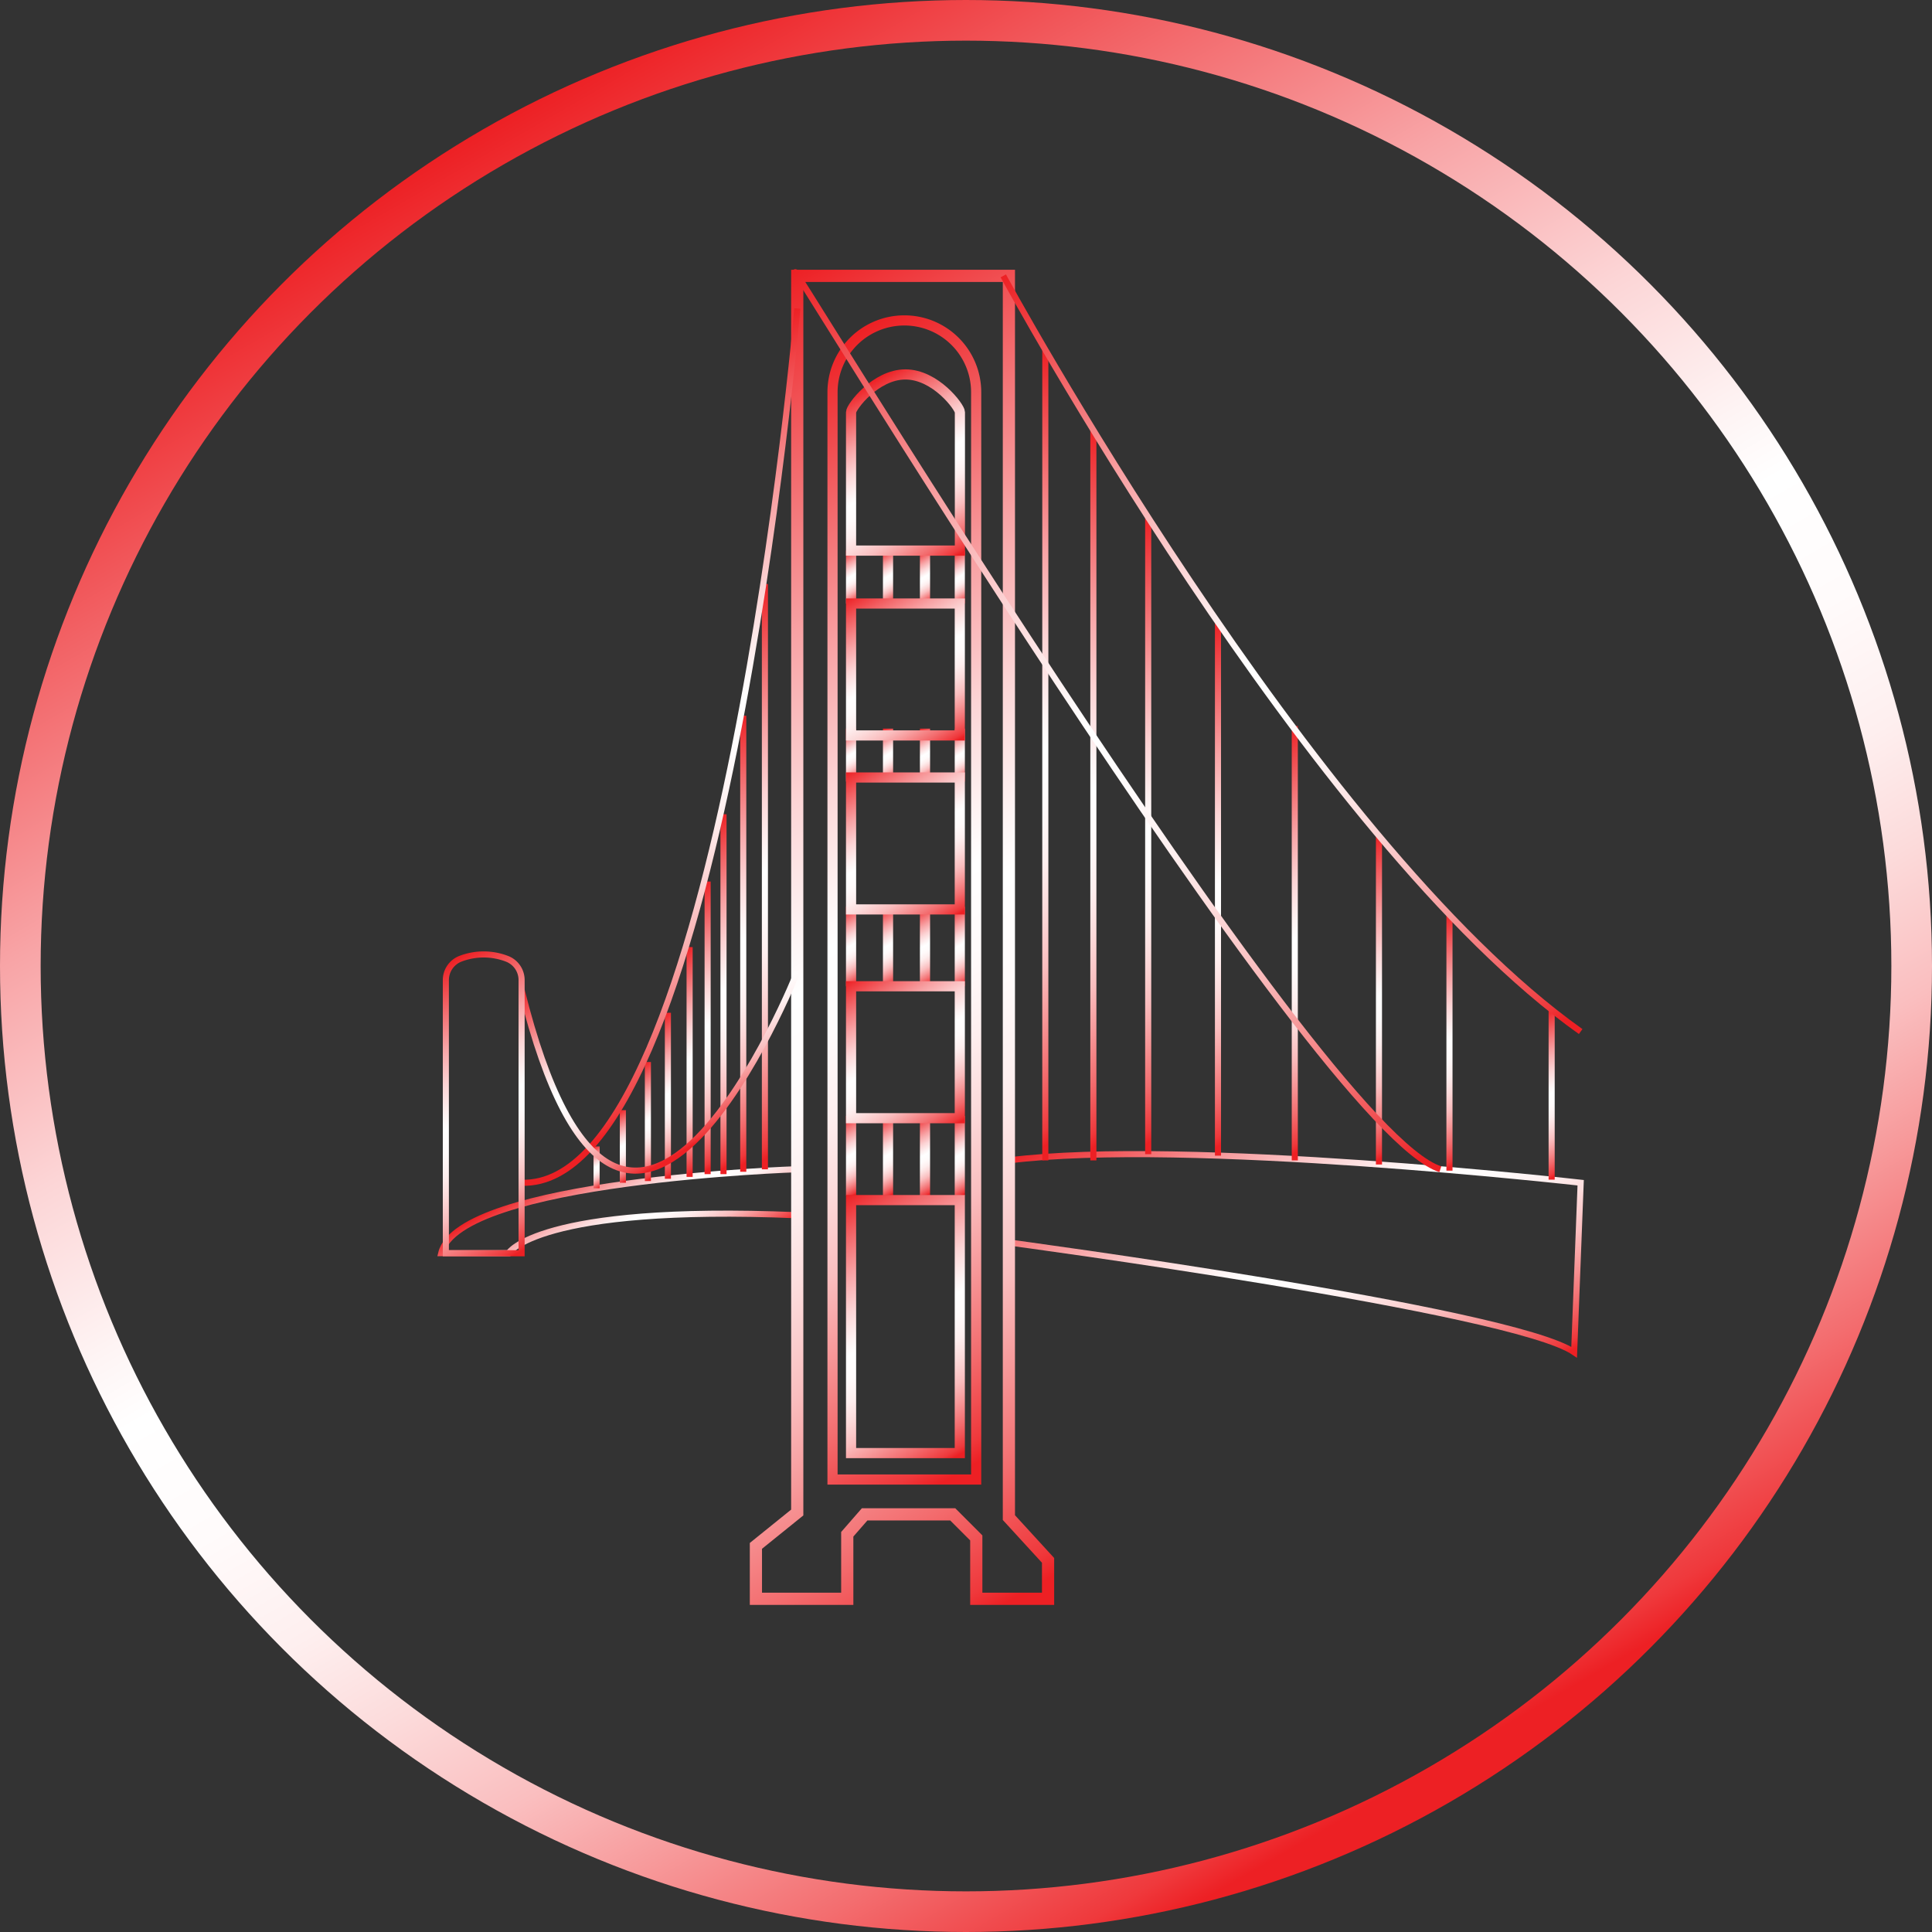 <svg xmlns="http://www.w3.org/2000/svg" xmlns:xlink="http://www.w3.org/1999/xlink" viewBox="0 0 950.68 950.68"><rect x="0" y="0" width="950.68" height="950.68" fill="#333333" stroke="none"/><defs><style>.cls-1,.cls-10,.cls-11,.cls-12,.cls-13,.cls-14,.cls-15,.cls-16,.cls-17,.cls-18,.cls-19,.cls-2,.cls-20,.cls-21,.cls-22,.cls-23,.cls-24,.cls-25,.cls-26,.cls-27,.cls-28,.cls-29,.cls-3,.cls-30,.cls-31,.cls-32,.cls-33,.cls-34,.cls-35,.cls-36,.cls-37,.cls-38,.cls-39,.cls-4,.cls-40,.cls-41,.cls-42,.cls-43,.cls-44,.cls-45,.cls-46,.cls-47,.cls-48,.cls-5,.cls-6,.cls-7,.cls-8,.cls-9{fill:none;stroke-miterlimit:10;}.cls-1,.cls-10,.cls-11,.cls-12,.cls-13,.cls-14,.cls-15,.cls-16,.cls-2,.cls-21,.cls-22,.cls-3,.cls-4,.cls-45,.cls-46,.cls-47,.cls-48,.cls-5,.cls-6,.cls-7,.cls-8,.cls-9{stroke-width:5px;}.cls-1{stroke:url(#linear-gradient);}.cls-2{stroke:url(#linear-gradient-2);}.cls-3{stroke:url(#linear-gradient-3);}.cls-4{stroke:url(#linear-gradient-4);}.cls-5{stroke:url(#linear-gradient-5);}.cls-6{stroke:url(#linear-gradient-6);}.cls-7{stroke:url(#linear-gradient-7);}.cls-8{stroke:url(#linear-gradient-8);}.cls-9{stroke:url(#linear-gradient-9);}.cls-10{stroke:url(#linear-gradient-10);}.cls-11{stroke:url(#linear-gradient-11);}.cls-12{stroke:url(#linear-gradient-12);}.cls-13{stroke:url(#linear-gradient-13);}.cls-14{stroke:url(#linear-gradient-14);}.cls-15{stroke:url(#linear-gradient-15);}.cls-16{stroke:url(#linear-gradient-16);}.cls-17,.cls-18,.cls-23,.cls-24,.cls-25,.cls-26,.cls-27,.cls-28,.cls-29,.cls-30,.cls-31,.cls-32,.cls-33,.cls-34,.cls-35,.cls-36,.cls-37,.cls-38,.cls-39,.cls-40,.cls-41,.cls-42,.cls-43,.cls-44{stroke-width:3px;}.cls-17{stroke:url(#linear-gradient-17);}.cls-18{stroke:url(#linear-gradient-18);}.cls-19{stroke-width:20px;stroke:url(#linear-gradient-19);}.cls-20{stroke-width:6px;stroke:url(#linear-gradient-20);}.cls-21{stroke:url(#linear-gradient-21);}.cls-22{stroke:url(#linear-gradient-22);}.cls-23{stroke:url(#linear-gradient-23);}.cls-24{stroke:url(#linear-gradient-24);}.cls-25{stroke:url(#linear-gradient-25);}.cls-26{stroke:url(#linear-gradient-26);}.cls-27{stroke:url(#linear-gradient-27);}.cls-28{stroke:url(#linear-gradient-28);}.cls-29{stroke:url(#linear-gradient-29);}.cls-30{stroke:url(#linear-gradient-30);}.cls-31{stroke:url(#linear-gradient-31);}.cls-32{stroke:url(#linear-gradient-32);}.cls-33{stroke:url(#linear-gradient-33);}.cls-34{stroke:url(#linear-gradient-34);}.cls-35{stroke:url(#linear-gradient-35);}.cls-36{stroke:url(#linear-gradient-36);}.cls-37{stroke:url(#linear-gradient-37);}.cls-38{stroke:url(#linear-gradient-38);}.cls-39{stroke:url(#linear-gradient-39);}.cls-40{stroke:url(#linear-gradient-40);}.cls-41{stroke:url(#linear-gradient-41);}.cls-42{stroke:url(#linear-gradient-42);}.cls-43{stroke:url(#linear-gradient-43);}.cls-44{stroke:url(#linear-gradient-44);}.cls-45{stroke:url(#linear-gradient-45);}.cls-46{stroke:url(#linear-gradient-46);}.cls-47{stroke:url(#linear-gradient-47);}.cls-48{stroke:url(#linear-gradient-48);}</style><linearGradient id="linear-gradient" x1="412.52" y1="273.1" x2="425.04" y2="294.79" gradientUnits="userSpaceOnUse"><stop offset="0" stop-color="#ed2024"/><stop offset="0.12" stop-color="#f26164"/><stop offset="0.25" stop-color="#f8a4a6"/><stop offset="0.36" stop-color="#fcd5d6"/><stop offset="0.45" stop-color="#fef4f4"/><stop offset="0.49" stop-color="#fff"/><stop offset="0.56" stop-color="#fffbfb"/><stop offset="0.63" stop-color="#feefef"/><stop offset="0.69" stop-color="#fcdbdb"/><stop offset="0.76" stop-color="#fabebf"/><stop offset="0.82" stop-color="#f79a9b"/><stop offset="0.89" stop-color="#f36d6f"/><stop offset="0.96" stop-color="#ef393c"/><stop offset="0.98" stop-color="#ed2024"/></linearGradient><linearGradient id="linear-gradient-2" x1="430.71" y1="273.1" x2="443.24" y2="294.79" xlink:href="#linear-gradient"/><linearGradient id="linear-gradient-3" x1="448.9" y1="273.1" x2="461.43" y2="294.79" xlink:href="#linear-gradient"/><linearGradient id="linear-gradient-4" x1="466.02" y1="273.1" x2="478.55" y2="294.79" xlink:href="#linear-gradient"/><linearGradient id="linear-gradient-5" x1="412.52" y1="360.71" x2="425.04" y2="382.41" xlink:href="#linear-gradient"/><linearGradient id="linear-gradient-6" x1="430.71" y1="360.71" x2="443.24" y2="382.41" xlink:href="#linear-gradient"/><linearGradient id="linear-gradient-7" x1="448.9" y1="360.71" x2="461.43" y2="382.41" xlink:href="#linear-gradient"/><linearGradient id="linear-gradient-8" x1="466.02" y1="360.71" x2="478.55" y2="382.41" xlink:href="#linear-gradient"/><linearGradient id="linear-gradient-9" x1="409.68" y1="449.96" x2="427.88" y2="481.49" xlink:href="#linear-gradient"/><linearGradient id="linear-gradient-10" x1="427.87" y1="449.96" x2="446.07" y2="481.49" xlink:href="#linear-gradient"/><linearGradient id="linear-gradient-11" x1="446.06" y1="449.96" x2="464.27" y2="481.49" xlink:href="#linear-gradient"/><linearGradient id="linear-gradient-12" x1="463.18" y1="449.96" x2="481.39" y2="481.49" xlink:href="#linear-gradient"/><linearGradient id="linear-gradient-13" x1="409.68" y1="552.9" x2="427.88" y2="584.43" xlink:href="#linear-gradient"/><linearGradient id="linear-gradient-14" x1="427.87" y1="552.9" x2="446.07" y2="584.43" xlink:href="#linear-gradient"/><linearGradient id="linear-gradient-15" x1="446.06" y1="552.9" x2="464.27" y2="584.43" xlink:href="#linear-gradient"/><linearGradient id="linear-gradient-16" x1="463.18" y1="552.9" x2="481.39" y2="584.43" xlink:href="#linear-gradient"/><linearGradient id="linear-gradient-17" x1="312.37" y1="592.39" x2="352.68" y2="662.22" xlink:href="#linear-gradient"/><linearGradient id="linear-gradient-18" x1="614.57" y1="539.52" x2="727.49" y2="735.11" xlink:href="#linear-gradient"/><linearGradient id="linear-gradient-19" x1="237.63" y1="63.62" x2="713.05" y2="887.06" xlink:href="#linear-gradient"/><linearGradient id="linear-gradient-20" x1="280.74" y1="195.41" x2="597.58" y2="744.19" xlink:href="#linear-gradient"/><linearGradient id="linear-gradient-21" x1="336.54" y1="250.82" x2="597.67" y2="703.11" xlink:href="#linear-gradient"/><linearGradient id="linear-gradient-22" x1="444.35" y1="217.39" x2="493.06" y2="301.77" xlink:href="#linear-gradient"/><linearGradient id="linear-gradient-23" x1="427.64" y1="221.33" x2="601.11" y2="521.79" xlink:href="#linear-gradient"/><linearGradient id="linear-gradient-24" x1="459.83" y1="255.91" x2="616.19" y2="526.73" xlink:href="#linear-gradient"/><linearGradient id="linear-gradient-25" x1="496.78" y1="293.14" x2="633.19" y2="529.42" xlink:href="#linear-gradient"/><linearGradient id="linear-gradient-26" x1="542.15" y1="338.41" x2="656.52" y2="536.51" xlink:href="#linear-gradient"/><linearGradient id="linear-gradient-27" x1="590.47" y1="383.32" x2="683.78" y2="544.93" xlink:href="#linear-gradient"/><linearGradient id="linear-gradient-28" x1="643.16" y1="430.85" x2="713.94" y2="553.45" xlink:href="#linear-gradient"/><linearGradient id="linear-gradient-29" x1="685.61" y1="465.24" x2="740.87" y2="560.96" xlink:href="#linear-gradient"/><linearGradient id="linear-gradient-30" x1="745.04" y1="506.64" x2="782" y2="570.66" xlink:href="#linear-gradient"/><linearGradient id="linear-gradient-31" x1="438.49" y1="143.85" x2="710.26" y2="614.57" xlink:href="#linear-gradient"/><linearGradient id="linear-gradient-32" x1="544.17" y1="145.44" x2="776.55" y2="547.94" xlink:href="#linear-gradient"/><linearGradient id="linear-gradient-33" x1="313.66" y1="322.73" x2="439.12" y2="540.03" xlink:href="#linear-gradient"/><linearGradient id="linear-gradient-34" x1="316.77" y1="379.58" x2="414.69" y2="549.19" xlink:href="#linear-gradient"/><linearGradient id="linear-gradient-35" x1="317.29" y1="422.16" x2="394.72" y2="556.27" xlink:href="#linear-gradient"/><linearGradient id="linear-gradient-36" x1="316.65" y1="451.12" x2="379.75" y2="560.41" xlink:href="#linear-gradient"/><linearGradient id="linear-gradient-37" x1="314.48" y1="479.51" x2="364.19" y2="565.63" xlink:href="#linear-gradient"/><linearGradient id="linear-gradient-38" x1="310.59" y1="507.91" x2="346.72" y2="570.48" xlink:href="#linear-gradient"/><linearGradient id="linear-gradient-39" x1="305.75" y1="529.25" x2="331.87" y2="574.49" xlink:href="#linear-gradient"/><linearGradient id="linear-gradient-40" x1="298.39" y1="550.09" x2="314.6" y2="578.17" xlink:href="#linear-gradient"/><linearGradient id="linear-gradient-41" x1="288.73" y1="566.05" x2="298.39" y2="582.78" xlink:href="#linear-gradient"/><linearGradient id="linear-gradient-42" x1="272.71" y1="258.74" x2="428.85" y2="529.18" xlink:href="#linear-gradient"/><linearGradient id="linear-gradient-43" x1="328.65" y1="484.12" x2="384.03" y2="580.04" xlink:href="#linear-gradient"/><linearGradient id="linear-gradient-44" x1="225.78" y1="509.26" x2="297.88" y2="634.15" xlink:href="#linear-gradient"/><linearGradient id="linear-gradient-45" x1="423.08" y1="290.54" x2="467.98" y2="368.31" xlink:href="#linear-gradient"/><linearGradient id="linear-gradient-46" x1="423.08" y1="376.15" x2="467.98" y2="453.92" xlink:href="#linear-gradient"/><linearGradient id="linear-gradient-47" x1="423.08" y1="478.88" x2="467.98" y2="556.65" xlink:href="#linear-gradient"/><linearGradient id="linear-gradient-48" x1="410.19" y1="591.55" x2="480.88" y2="714" xlink:href="#linear-gradient"/></defs><title>elevation</title><g id="elevation"><line class="cls-1" x1="418.78" y1="270.93" x2="418.78" y2="296.97"/><line class="cls-2" x1="436.97" y1="270.93" x2="436.97" y2="296.97"/><line class="cls-3" x1="455.16" y1="270.93" x2="455.16" y2="296.97"/><line class="cls-4" x1="472.29" y1="270.93" x2="472.29" y2="296.97"/><line class="cls-5" x1="418.78" y1="358.54" x2="418.78" y2="384.58"/><line class="cls-6" x1="436.97" y1="358.54" x2="436.97" y2="384.58"/><line class="cls-7" x1="455.16" y1="358.54" x2="455.16" y2="384.58"/><line class="cls-8" x1="472.29" y1="358.54" x2="472.29" y2="384.58"/><line class="cls-9" x1="418.78" y1="446.15" x2="418.78" y2="485.31"/><line class="cls-10" x1="436.97" y1="446.15" x2="436.97" y2="485.31"/><line class="cls-11" x1="455.16" y1="446.15" x2="455.16" y2="485.31"/><line class="cls-12" x1="472.29" y1="446.15" x2="472.29" y2="485.31"/><line class="cls-13" x1="418.78" y1="549.09" x2="418.78" y2="588.24"/><line class="cls-14" x1="436.97" y1="549.09" x2="436.97" y2="588.24"/><line class="cls-15" x1="455.16" y1="549.09" x2="455.16" y2="588.24"/><line class="cls-16" x1="472.29" y1="549.09" x2="472.29" y2="588.24"/><path class="cls-17" d="M417,600s-166.67,5.4-175.23,41.31H274.9s13.91-24,142.06-18.67V600" transform="translate(-24.66 -24.66)"/><path class="cls-18" d="M802.46,606.65s-194.56-22-281.35-11v40.4s247.64,33.17,278.14,54Z" transform="translate(-24.66 -24.66)"/><circle class="cls-19" cx="475.34" cy="475.34" r="465.34"/><polygon class="cls-20" points="409.77 135.74 496.45 135.74 496.45 746.77 515.72 767.81 515.72 786.72 480.4 786.72 480.4 756.76 468.81 745.16 425.47 745.16 416.91 754.97 416.91 786.72 371.96 786.72 371.96 760.68 392.3 744.27 392.3 135.74 409.77 135.74"/><path class="cls-21" d="M469.64,182.33h0A35.31,35.31,0,0,1,505,217.65V752.7H434.32V217.65A35.32,35.32,0,0,1,469.64,182.33Z" transform="translate(-24.66 -24.66)"/><path class="cls-22" d="M470.19,208.91h0C485,208.91,497,225,497,227.49v68.1H443.44v-68.1C443.44,225,455.42,208.91,470.19,208.91Z" transform="translate(-24.66 -24.66)"/><line class="cls-23" x1="514.37" y1="172.12" x2="514.37" y2="571"/><line class="cls-24" x1="538.01" y1="211.63" x2="538.01" y2="571"/><line class="cls-25" x1="564.99" y1="254.62" x2="564.99" y2="567.93"/><line class="cls-26" x1="599.33" y1="306.25" x2="599.33" y2="568.66"/><line class="cls-27" x1="637.13" y1="357.25" x2="637.13" y2="571"/><line class="cls-28" x1="678.55" y1="411.28" x2="678.55" y2="573.01"/><line class="cls-29" x1="713.24" y1="450.15" x2="713.24" y2="576.05"/><line class="cls-30" x1="763.52" y1="496.83" x2="763.52" y2="580.47"/><path class="cls-31" d="M417,160.4C397.57,126.33,672,580.65,733.41,600" transform="translate(-24.66 -24.66)"/><path class="cls-32" d="M518.35,160.4S669,437.55,802.46,532.26" transform="translate(-24.66 -24.66)"/><line class="cls-33" x1="376.39" y1="287.38" x2="376.39" y2="575.38"/><line class="cls-34" x1="365.73" y1="352.18" x2="365.73" y2="576.59"/><line class="cls-35" x1="356.01" y1="400.67" x2="356.01" y2="577.76"/><line class="cls-36" x1="348.2" y1="433.77" x2="348.2" y2="577.76"/><line class="cls-37" x1="339.34" y1="466.03" x2="339.34" y2="579.11"/><line class="cls-38" x1="328.65" y1="498.35" x2="328.65" y2="580.04"/><line class="cls-39" x1="318.81" y1="522.57" x2="318.81" y2="581.16"/><line class="cls-40" x1="306.49" y1="546.27" x2="306.49" y2="581.99"/><line class="cls-41" x1="293.56" y1="564.13" x2="293.56" y2="584.7"/><path class="cls-42" d="M417,176.45s-37.19,433.41-135.64,430.2" transform="translate(-24.66 -24.66)"/><path class="cls-43" d="M417,502.83s-84.81,214-135.64,9.1" transform="translate(-24.66 -24.66)"/><path class="cls-44" d="M281.32,507.06V641.35H244.05V507a11.25,11.25,0,0,1,7.24-10.59,31.94,31.94,0,0,1,23.08.13A11.2,11.2,0,0,1,281.32,507.06Z" transform="translate(-24.66 -24.66)"/><rect class="cls-45" x="418.78" y="296.97" width="53.51" height="64.92"/><rect class="cls-46" x="418.78" y="382.58" width="53.51" height="64.92"/><rect class="cls-47" x="418.78" y="485.31" width="53.51" height="64.92"/><rect class="cls-48" x="418.78" y="590.53" width="53.51" height="124.49"/></g></svg>